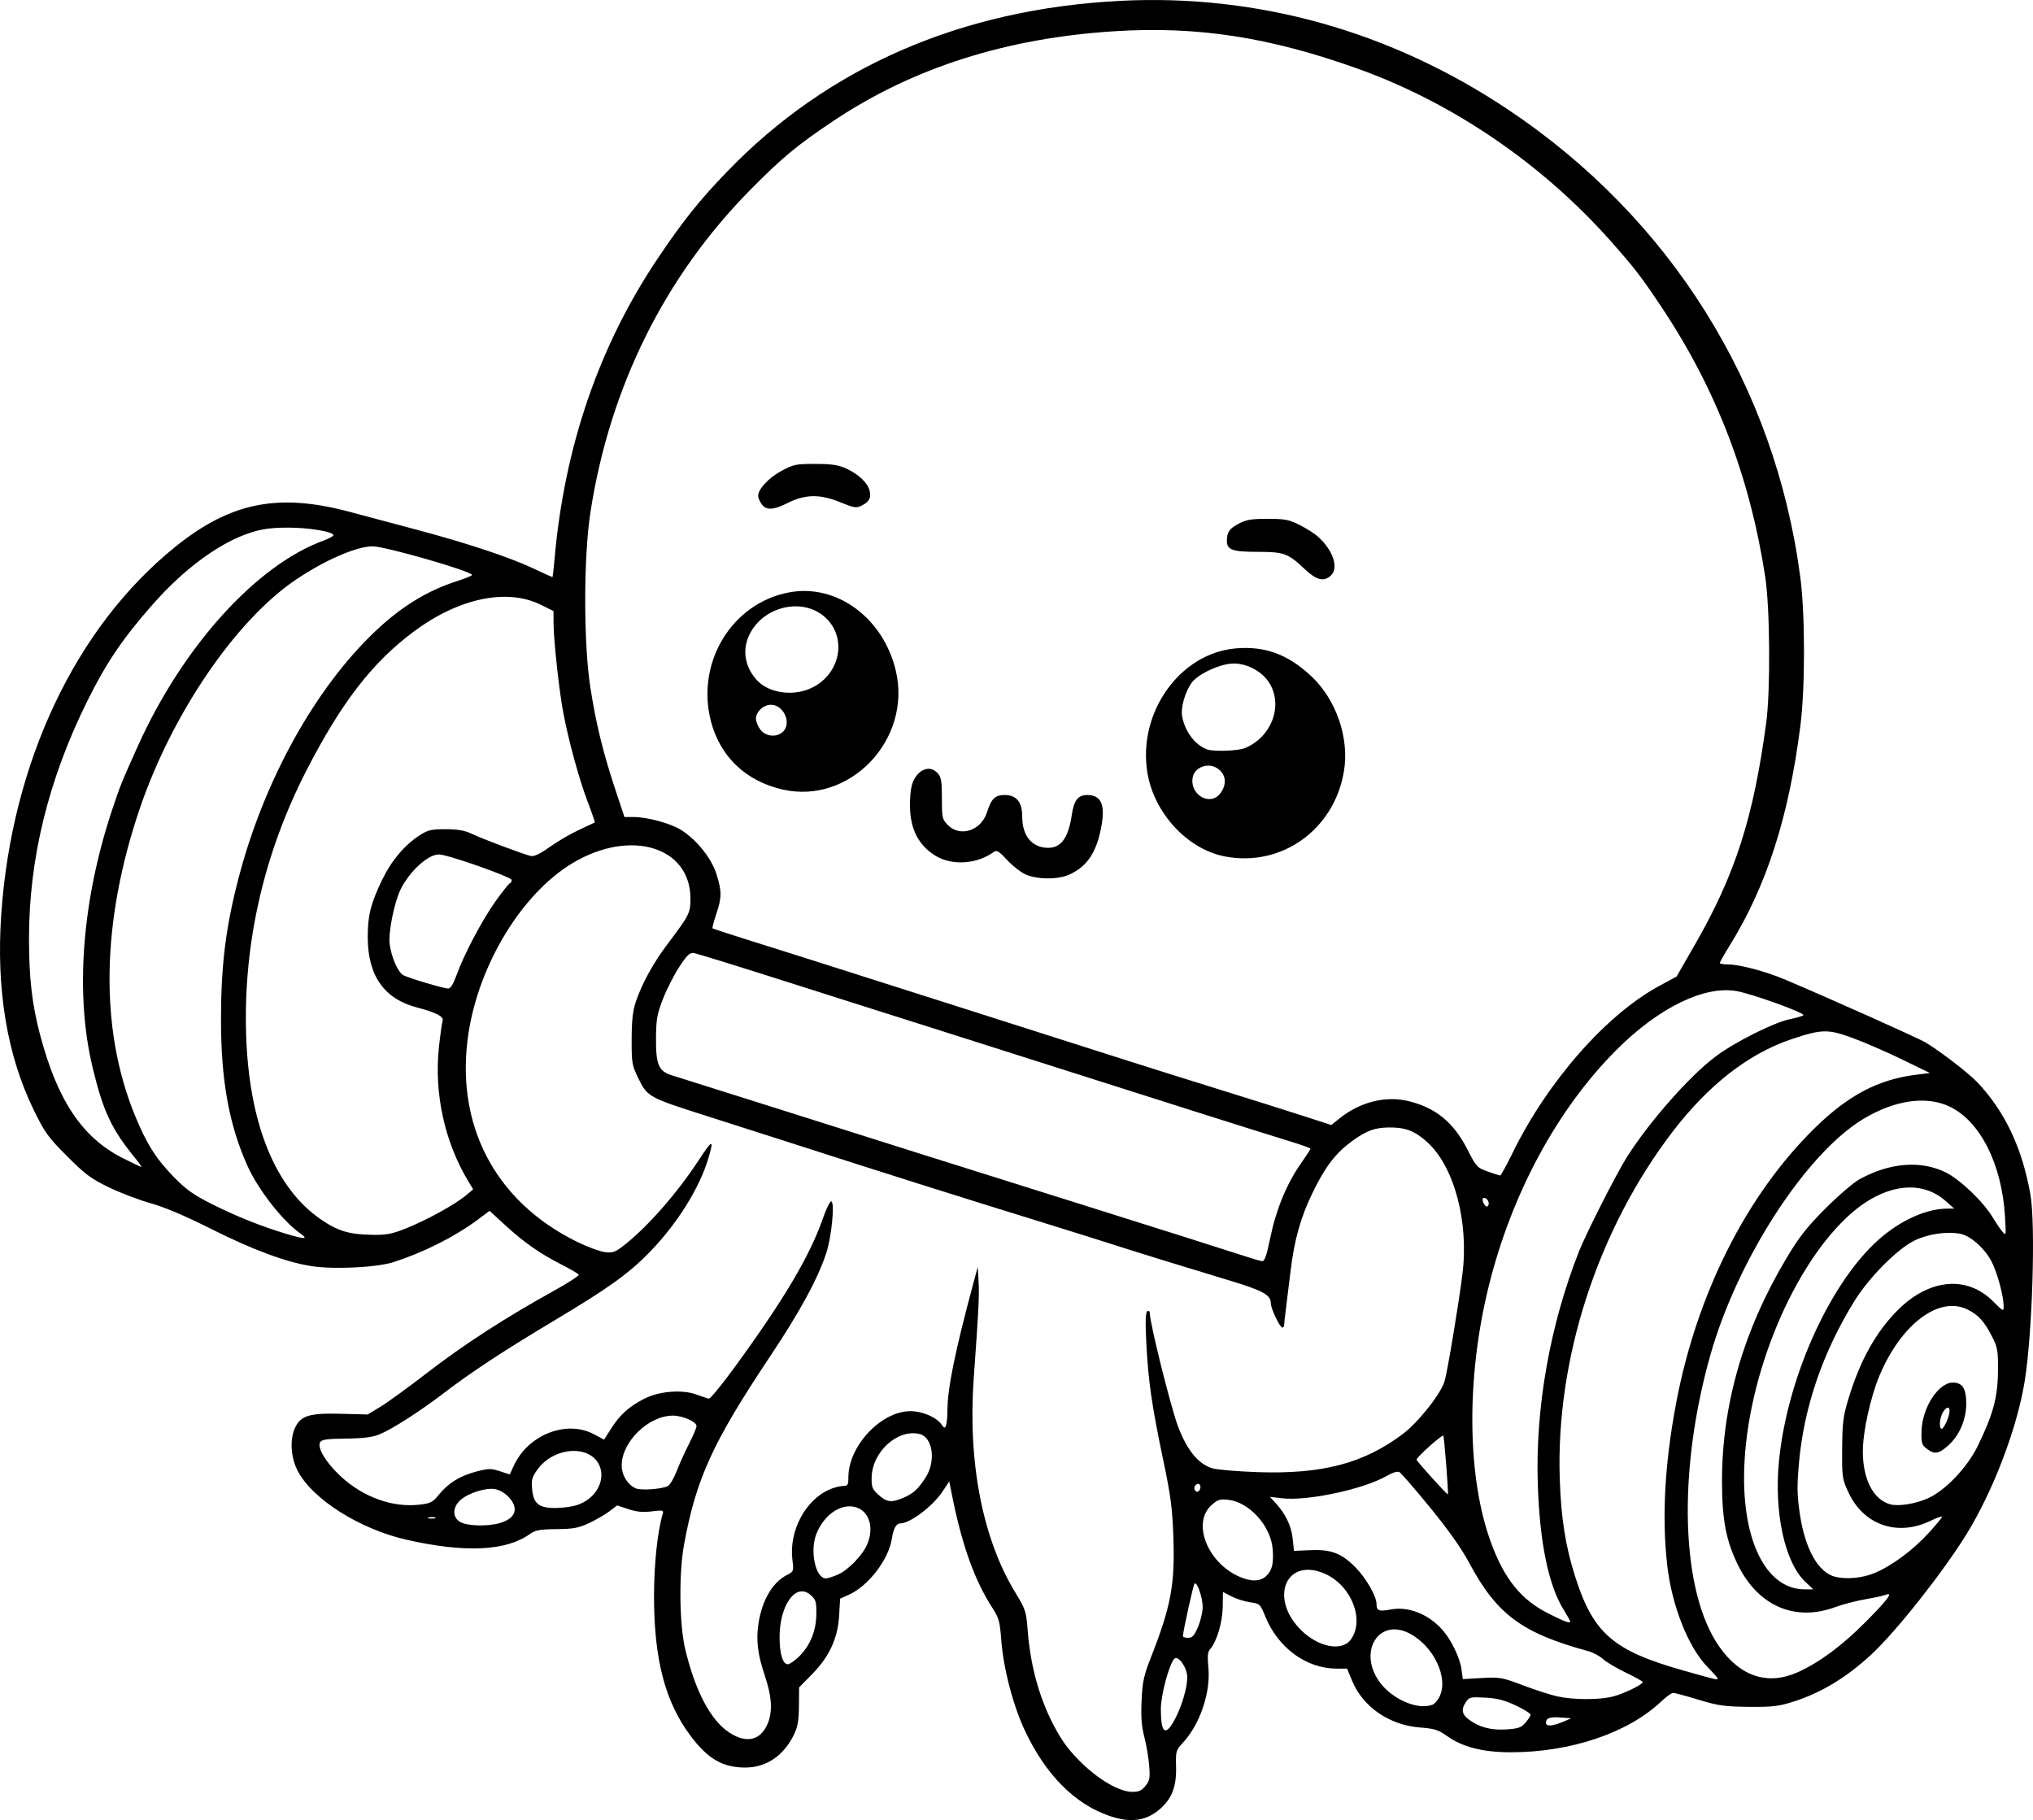<?xml version="1.0" encoding="UTF-8" standalone="no"?>
<!-- Created with Inkscape (http://www.inkscape.org/) -->

<svg
   width="244.436mm"
   height="218.83mm"
   viewBox="0 0 244.436 218.83"
   version="1.1"
   id="svg1"
   xml:space="preserve"
   xmlns="http://www.w3.org/2000/svg"
   xmlns:svg="http://www.w3.org/2000/svg"><defs
     id="defs1" /><g
     id="layer1"
     transform="translate(-576.123,94.73)"><path
       style="fill:#000000"
       d="m 709.508,123.595 c -4.165,-1.433 -7.636,-4.926 -10.134,-10.2 -1.426,-3.01 -2.611,-7.537 -2.865,-10.942 -0.165,-2.22 -0.288,-2.668 -1.047,-3.836 -2.168,-3.336 -3.675,-7.551 -4.902,-13.705 l -0.306,-1.534 -0.801,1.21 c -1.177,1.776 -3.912,3.843 -5.087,3.843 -0.49,0 -0.828,0.62 -1.019,1.869 -0.378,2.464 -2.82,5.648 -5.134,6.691 l -1.08,0.487 -0.118,2.045 c -0.158,2.724 -1.188,4.945 -3.274,7.06 l -1.539,1.56 -0.02,2.249 c -0.015,1.759 -0.148,2.511 -0.608,3.454 -1.241,2.54 -3.343,3.947 -5.883,3.937 -2.681,-0.011 -4.442,-1.033 -6.52,-3.786 -3.068,-4.064 -4.421,-9.227 -4.412,-16.834 0.005,-3.898 0.415,-7.77 1.047,-9.878 0.133,-0.444 0.021,-0.47 -1.314,-0.303 -1.068,0.133 -1.823,0.062 -2.812,-0.267 l -1.352,-0.449 -0.921,0.702 c -0.506,0.386 -1.603,1.022 -2.438,1.413 -1.279,0.6 -1.896,0.715 -3.932,0.736 -2.031,0.021 -2.543,0.116 -3.224,0.601 -2.86,2.037 -7.752,2.265 -14.755,0.689 -5.712,-1.285 -11.477,-4.95 -13.188,-8.385 -0.801,-1.608 -0.912,-3.742 -0.265,-5.107 0.687,-1.448 1.731,-1.765 5.49,-1.667 l 3.236,0.085 1.532,-0.926 c 0.843,-0.509 3.4,-2.368 5.682,-4.131 4.289,-3.313 9.442,-6.648 15.06,-9.747 1.782,-0.983 3.178,-1.888 3.102,-2.01 -0.075,-0.122 -0.994,-0.659 -2.04,-1.192 -2.606,-1.328 -4.542,-2.68 -6.782,-4.736 l -1.897,-1.741 -1.383,1.031 c -2.762,2.059 -6.456,3.927 -10.115,5.117 -2.036,0.662 -7.186,0.92 -9.922,0.497 -3.062,-0.474 -7.097,-1.974 -12.171,-4.527 -3.006,-1.513 -5.512,-2.574 -7.144,-3.028 -1.382,-0.384 -3.643,-1.243 -5.023,-1.91 -2.168,-1.047 -2.854,-1.558 -5.047,-3.755 -2.296,-2.302 -2.679,-2.833 -4.019,-5.586 -3.208,-6.59 -4.516,-14.506 -3.889,-23.53 1.268,-18.262 8.941,-34.467 20.888,-44.118 6.664,-5.383 12.414,-6.537 21.034,-4.223 1.892,0.508 5.493,1.468 8.003,2.134 5.961,1.582 11.121,3.291 13.98,4.63 1.265,0.593 2.329,1.078 2.365,1.078 0.035,0 0.144,-0.923 0.242,-2.051 1.179,-13.631 5.384,-25.857 12.536,-36.444 3.014,-4.462 4.913,-6.831 8.247,-10.285 12.121,-12.562 28.144,-19.523 47.206,-20.507 16.47,-0.851 32.522,3.635 46.594,13.02 19.598,13.071 32.168,33.157 35.21,56.266 0.59,4.479 0.596,13.274 0.012,17.859 -1.4,11.004 -4.064,19.275 -8.529,26.481 -0.639,1.031 -1.161,1.954 -1.161,2.051 0,0.097 0.457,0.176 1.016,0.176 1.356,0 4.507,0.836 6.789,1.801 5.385,2.277 15.96,7.008 16.905,7.562 1.705,1.001 5.224,3.706 6.28,4.83 3.307,3.515 5.374,7.894 6.353,13.456 0.644,3.657 0.241,16.759 -0.691,22.497 -0.917,5.644 -3.793,13.188 -7.007,18.381 -2.859,4.619 -8.511,11.755 -11.458,14.467 -3.049,2.806 -6.064,4.615 -9.466,5.681 -1.67,0.523 -2.486,0.613 -5.282,0.582 -2.879,-0.032 -3.658,-0.144 -6.011,-0.859 -1.487,-0.452 -2.856,-0.82 -3.043,-0.819 -0.186,0.002 -0.815,0.455 -1.397,1.007 -4.013,3.806 -10.893,6.134 -18.131,6.134 -3.354,0 -5.793,-0.626 -7.674,-1.969 -1.018,-0.728 -1.5,-0.879 -3.209,-1.008 -3.689,-0.279 -6.875,-2.463 -8.178,-5.607 l -0.609,-1.47 h -1.226 c -3.664,0 -7.071,-2.484 -8.611,-6.278 -0.605,-1.49 -0.649,-1.531 -1.837,-1.705 -0.67,-0.098 -1.675,-0.417 -2.234,-0.708 l -1.017,-0.53 -0.028,1.82 c -0.028,1.838 -0.728,4.177 -1.511,5.047 -0.293,0.326 -0.342,0.847 -0.212,2.25 0.281,3.019 -1.03,6.838 -3.109,9.06 -0.788,0.842 -0.827,0.983 -0.778,2.841 0.062,2.354 -0.486,3.806 -1.909,5.056 -1.674,1.47 -3.547,1.731 -6.108,0.85 z m 4.347,-3.613 c 0.504,-0.634 0.56,-0.951 0.435,-2.467 -0.078,-0.957 -0.342,-2.505 -0.587,-3.44 -0.328,-1.255 -0.412,-2.393 -0.322,-4.346 0.104,-2.26 0.266,-3.012 1.11,-5.159 2.426,-6.169 2.912,-8.782 2.71,-14.552 -0.12,-3.421 -0.324,-4.956 -1.229,-9.26 -1.358,-6.457 -1.795,-9.49 -2.024,-14.05 -0.13,-2.591 -0.096,-3.651 0.122,-3.786 0.182,-0.113 0.303,-0.007 0.303,0.264 0,1.173 2.544,11.372 3.39,13.59 1.106,2.901 2.451,4.531 4.151,5.032 0.582,0.172 3.028,0.378 5.436,0.46 7.742,0.261 12.734,-1.05 17.426,-4.577 1.898,-1.427 4.618,-4.878 5.051,-6.407 0.355,-1.254 1.716,-9.453 2.134,-12.85 0.777,-6.318 -1.001,-12.937 -4.264,-15.871 -1.49,-1.339 -2.62,-1.764 -4.617,-1.736 -1.699,0.024 -2.692,0.397 -4.422,1.663 -1.944,1.422 -3.182,3.038 -4.688,6.121 -1.446,2.96 -2.215,5.669 -2.666,9.393 -0.167,1.382 -0.414,3.385 -0.548,4.451 -0.134,1.066 -0.244,2.048 -0.244,2.183 0,0.135 -0.095,0.245 -0.212,0.245 -0.29,0 -1.376,-2.279 -1.376,-2.888 0,-1.039 -0.91,-1.543 -5.027,-2.786 -5.96,-1.799 -10.546,-3.216 -14.155,-4.372 -1.746,-0.559 -4.782,-1.513 -6.747,-2.12 -11.532,-3.562 -20.482,-6.388 -32.544,-10.276 -2.256,-0.727 -6.423,-2.06 -9.26,-2.961 -7.018,-2.229 -7.227,-2.342 -8.277,-4.478 -0.811,-1.65 -0.851,-1.877 -0.845,-4.777 0.005,-2.248 0.135,-3.427 0.496,-4.501 0.728,-2.166 2.089,-4.651 3.768,-6.879 2.662,-3.534 2.796,-3.794 2.806,-5.479 0.039,-6.301 -7.223,-8.505 -14.197,-4.308 -6.048,3.64 -11.211,12.086 -12.491,20.433 -1.673,10.91 3.142,20.197 12.989,25.053 1.284,0.633 2.827,1.207 3.428,1.275 0.965,0.109 1.246,0.001 2.409,-0.923 2.804,-2.23 6.27,-6.193 8.821,-10.084 1.703,-2.598 1.898,-2.645 1.197,-0.286 -1.057,3.559 -3.692,7.792 -6.965,11.188 -2.558,2.654 -4.957,4.379 -11.666,8.387 -5.969,3.567 -9.83,6.105 -13.169,8.657 -2.864,2.189 -6.231,4.351 -7.725,4.96 -0.879,0.358 -1.943,0.494 -4.06,0.516 -2.287,0.025 -2.915,0.114 -3.097,0.439 -0.375,0.67 0.71,2.466 2.481,4.105 2.705,2.504 6.237,3.774 9.455,3.401 1.36,-0.158 1.608,-0.286 2.359,-1.221 1.107,-1.378 2.566,-2.27 4.537,-2.775 1.426,-0.365 1.743,-0.368 2.786,-0.025 l 1.177,0.387 0.531,-1.131 c 1.722,-3.664 6.323,-5.444 9.586,-3.709 l 1.228,0.653 0.889,-1.39 c 1.047,-1.637 2.129,-2.6 3.983,-3.544 1.768,-0.9 4.537,-1.114 6.246,-0.482 0.655,0.242 1.324,0.462 1.488,0.489 0.163,0.027 1.514,-1.618 3.002,-3.655 6.006,-8.223 9.119,-13.467 10.713,-18.047 0.418,-1.2 0.872,-2.101 1.015,-2.012 0.408,0.252 0.014,4.241 -0.609,6.169 -0.992,3.071 -3.162,7.066 -6.79,12.501 -6.87,10.294 -8.867,14.66 -10.317,22.556 -0.645,3.514 -0.577,9.622 0.142,12.635 1.195,5.008 3.041,8.507 5.265,9.981 2.041,1.352 3.737,0.997 4.604,-0.964 0.657,-1.486 0.562,-3.281 -0.313,-5.888 -0.863,-2.572 -1.063,-4.255 -0.746,-6.293 0.425,-2.736 1.681,-4.88 3.371,-5.755 0.858,-0.443 0.869,-0.473 0.701,-1.821 -0.438,-3.509 1.572,-7.277 4.545,-8.52 0.51,-0.213 1.21,-0.387 1.556,-0.387 0.557,0 0.629,-0.121 0.629,-1.048 0,-3.761 3.935,-7.947 7.471,-7.947 1.417,0 3.116,0.728 3.724,1.596 0.334,0.476 0.402,0.491 0.547,0.114 0.091,-0.237 0.166,-1.046 0.166,-1.798 0.002,-2.642 0.917,-7.12 3.145,-15.39 l 0.499,-1.852 0.1,1.72 c 0.099,1.711 0.019,3.319 -0.58,11.642 -0.727,10.096 1.057,19.299 4.992,25.764 1.235,2.028 1.319,2.285 1.491,4.531 0.365,4.765 1.634,8.993 3.795,12.644 2.027,3.425 6.396,6.803 8.8,6.803 0.777,0 1.132,-0.164 1.58,-0.728 z m 3.494,-7.938 c 0.854,-1.583 1.522,-3.833 1.522,-5.126 0,-1.132 -1.085,-2.681 -1.551,-2.216 -0.616,0.615 -1.624,4.366 -1.624,6.044 0,2.921 0.545,3.35 1.653,1.298 z m 42.194,0.342 c 0.332,-0.386 0.604,-0.821 0.604,-0.966 0,-0.145 -0.804,-0.642 -1.786,-1.104 -1.352,-0.636 -2.246,-0.865 -3.68,-0.94 -1.79,-0.094 -1.918,-0.062 -2.337,0.577 -0.561,0.856 -0.446,1.438 0.41,2.077 1.223,0.912 2.659,1.287 4.474,1.169 1.449,-0.094 1.804,-0.219 2.315,-0.813 z m 4.705,-0.182 0.794,-0.342 -1.155,-0.091 c -1.403,-0.11 -1.888,0.051 -1.888,0.629 0,0.49 0.823,0.418 2.249,-0.196 z M 748.361,110.226 c 0.236,-0.09 0.602,-0.501 0.815,-0.913 1.173,-2.268 -0.668,-6.167 -3.623,-7.675 -3.615,-1.844 -6.135,2.116 -3.647,5.732 1.482,2.154 4.642,3.552 6.455,2.856 z m 21.75,-0.999 c 1.336,-0.356 3.532,-1.432 3.527,-1.729 -10e-4,-0.082 -0.924,-0.594 -2.051,-1.136 -1.126,-0.543 -2.361,-1.278 -2.744,-1.635 -0.383,-0.356 -1.157,-0.774 -1.72,-0.927 -8.024,-2.186 -11.042,-4.426 -14.376,-10.668 -0.908,-1.7 -2.499,-3.948 -4.681,-6.615 -1.818,-2.222 -3.475,-4.134 -3.681,-4.25 -0.233,-0.131 -0.801,0.035 -1.501,0.438 -2.806,1.617 -9.556,3.063 -12.618,2.703 l -1.457,-0.171 0.678,0.737 c 1.204,1.309 1.891,2.735 2.056,4.265 l 0.161,1.492 2.051,-0.086 c 2.457,-0.103 3.713,0.394 5.408,2.138 1.243,1.279 2.463,3.423 2.463,4.329 0,0.832 0.27,0.935 1.732,0.662 2.107,-0.394 4.509,0.558 6.193,2.454 1.042,1.173 2.1,3.347 2.285,4.697 l 0.168,1.222 2.286,-0.129 c 2.157,-0.121 2.435,-0.072 4.931,0.872 1.455,0.55 3.301,1.147 4.101,1.327 1.985,0.445 5.139,0.45 6.789,0.011 z m 12.525,-2.156 c 0,-0.08 -0.522,-0.675 -1.161,-1.322 -2.359,-2.393 -4.354,-7.427 -4.906,-12.38 -0.637,-5.714 -0.287,-12.095 1.058,-19.277 2.474,-13.213 8.465,-25.126 16.694,-33.196 4.037,-3.959 7.639,-5.849 12.225,-6.416 l 1.623,-0.2 -3.307,-1.611 c -1.819,-0.886 -4.486,-2.046 -5.927,-2.578 -3.035,-1.12 -3.779,-1.105 -7.486,0.148 -5.101,1.724 -9.931,5.491 -14.21,11.082 -9.011,11.773 -14.071,27.344 -13.579,41.787 0.16,4.704 0.687,8.048 1.838,11.672 2.186,6.882 4.578,8.958 13.078,11.351 4.067,1.145 4.061,1.143 4.061,0.94 z m 9.679,-0.765 c 2.571,-1.161 5.287,-3.178 8.115,-6.024 2.722,-2.741 3.397,-3.663 2.381,-3.256 -0.255,0.102 -1.356,0.341 -2.447,0.531 -1.091,0.19 -2.699,0.61 -3.572,0.932 -4.863,1.797 -9.301,-0.133 -11.727,-5.1 -1.42,-2.907 -1.899,-5.443 -1.899,-10.047 0,-9.192 2.586,-18.145 7.733,-26.769 1.539,-2.579 2.451,-3.744 4.696,-5.997 1.532,-1.538 3.38,-3.123 4.106,-3.523 3.616,-1.991 7.335,-2.296 10.321,-0.847 1.741,0.845 4.569,3.542 5.689,5.426 0.364,0.612 0.878,1.373 1.143,1.691 0.471,0.566 0.479,0.527 0.338,-1.803 -0.379,-6.253 -2.949,-11.387 -6.594,-13.172 -2.795,-1.368 -6.593,-0.846 -10.4,1.43 -6.904,4.128 -15.168,16.866 -18.431,28.41 -3.991,14.119 -3.548,28.492 1.082,35.073 2.544,3.616 5.848,4.678 9.467,3.043 z m -120.138,-1.855 c 1.35,-1.311 2.083,-3.102 2.099,-5.129 0.012,-1.51 -0.059,-1.738 -0.718,-2.305 -1.75,-1.506 -3.724,1.245 -3.703,5.159 0.011,1.953 0.391,3.188 0.983,3.188 0.219,0 0.822,-0.411 1.338,-0.913 z m 66.343,-2.034 c 1.722,-2.315 0.126,-6.469 -3.036,-7.904 -4.667,-2.118 -6.843,2.83 -2.955,6.718 2.073,2.073 4.913,2.635 5.99,1.186 z m -18.357,-1.534 c 0.309,-0.718 0.562,-1.794 0.562,-2.39 0,-1.156 -0.681,-3.12 -0.979,-2.822 -0.15,0.15 -1.377,5.705 -1.396,6.319 -0.003,0.109 0.277,0.198 0.623,0.198 0.501,0 0.743,-0.265 1.191,-1.306 z m 44.747,-0.675 c 0,-0.071 -0.359,-0.711 -0.797,-1.424 -1.809,-2.939 -2.854,-8.004 -3.093,-14.984 -0.315,-9.205 1.444,-19.178 4.949,-28.063 0.851,-2.157 4.485,-9.32 5.734,-11.304 2.672,-4.243 7.526,-9.758 10.665,-12.119 2.328,-1.751 7.016,-4.106 8.982,-4.512 0.883,-0.182 1.605,-0.401 1.605,-0.485 0,-0.334 -6.078,-2.525 -7.978,-2.876 -3.895,-0.72 -9.409,1.964 -14.501,7.058 -7.127,7.131 -12.633,17.333 -15.376,28.489 -2.706,11.004 -2.591,22.896 0.296,30.759 1.616,4.401 3.633,6.881 6.941,8.537 2.011,1.006 2.572,1.208 2.572,0.925 z m 28.265,-4.766 c -2.472,-2.343 -3.773,-8.359 -3.152,-14.573 0.955,-9.557 5.692,-20.423 11.301,-25.926 2.698,-2.647 6.078,-4.315 8.831,-4.357 l 0.926,-0.014 -1.046,-0.923 c -3.09,-2.728 -7.739,-1.932 -11.921,2.04 -6.947,6.599 -12.306,20.248 -12.295,31.316 0.008,8.055 2.885,13.339 7.27,13.353 l 1.058,0.004 z M 728.344,94.772 c 0.739,-0.689 0.939,-1.522 0.792,-3.3 -0.227,-2.742 -2.815,-5.6 -5.326,-5.883 -1.004,-0.113 -1.273,-0.028 -2.023,0.643 -2.349,2.099 -0.542,6.838 3.267,8.568 1.431,0.65 2.574,0.64 3.29,-0.028 z m -51.408,-0.222 c 1.224,-0.557 2.928,-2.341 3.465,-3.628 0.888,-2.125 0.15,-4.164 -1.629,-4.498 -1.715,-0.322 -3.621,1.065 -4.494,3.27 -0.809,2.042 -0.099,5.359 1.143,5.344 0.251,-0.003 0.933,-0.223 1.515,-0.488 z M 801.467,94.414 c 2.079,-0.855 4.617,-2.728 6.537,-4.823 0.891,-0.972 1.62,-1.852 1.62,-1.955 0,-0.103 -0.625,0.114 -1.389,0.484 -3.988,1.927 -8.053,0.51 -9.879,-3.445 -0.737,-1.595 -0.769,-1.827 -0.744,-5.241 0.023,-3.078 0.126,-3.901 0.745,-5.952 1.405,-4.652 3.338,-8.119 5.992,-10.746 3.781,-3.743 8.277,-4.138 11.411,-1.004 1.243,1.243 1.272,1.256 1.268,0.557 -0.007,-1.209 -0.752,-3.965 -1.439,-5.321 -0.79,-1.56 -2.553,-3.131 -3.769,-3.359 -1.65,-0.309 -3.892,0.021 -5.506,0.81 -2.079,1.017 -5.473,4.44 -7.246,7.308 -3.794,6.136 -6.068,12.793 -6.65,19.461 -0.249,2.852 -0.229,3.855 0.12,6.182 0.627,4.179 2.225,6.99 4.253,7.483 1.341,0.326 3.251,0.146 4.676,-0.44 z M 636.141,88.411 c 1.353,-0.376 2.007,-1.06 1.841,-1.928 -0.182,-0.951 -1.284,-1.977 -2.335,-2.174 -1.108,-0.208 -3.267,0.484 -4.195,1.343 -0.955,0.885 -0.936,2.096 0.042,2.626 0.855,0.464 3.213,0.531 4.647,0.133 z m -7.685,-0.684 c -0.179,-0.072 -0.536,-0.077 -0.794,-0.01 -0.257,0.067 -0.111,0.126 0.326,0.132 0.437,0.005 0.647,-0.049 0.468,-0.122 z m 16.935,-1.467 c 2.269,-0.68 3.588,-2.898 2.823,-4.745 -1.065,-2.572 -5.446,-2.336 -7.441,0.402 -0.692,0.949 -0.778,1.258 -0.672,2.395 0.163,1.74 0.805,2.266 2.769,2.266 0.804,0 1.938,-0.143 2.522,-0.318 z m 162.57,-0.865 c 2.096,-0.96 4.7,-3.702 5.955,-6.272 1.836,-3.759 2.403,-5.846 2.43,-8.949 0.022,-2.554 -0.036,-2.895 -0.723,-4.233 -0.915,-1.782 -1.602,-2.545 -2.88,-3.201 -3.411,-1.749 -8.013,1.675 -10.64,7.915 -1.073,2.55 -2.004,6.776 -2.004,9.1 -5.7e-4,3.383 1.268,5.832 3.307,6.383 1,0.27 3.085,-0.07 4.555,-0.743 z m -0.189,-5.953 c -0.59,-0.454 -0.656,-0.685 -0.614,-2.135 0.081,-2.806 2.03,-5.81 3.769,-5.81 1.146,0 1.609,0.73 1.606,2.534 -0.003,1.947 -0.842,3.87 -2.214,5.074 -1.122,0.985 -1.619,1.051 -2.546,0.337 z m 2.498,-3.487 c 0.514,-1.284 0.19,-1.943 -0.483,-0.982 -0.455,0.649 -0.587,2.08 -0.192,2.08 0.13,0 0.433,-0.494 0.675,-1.098 z m -125.597,9.422 c 1.253,-0.524 1.825,-1.041 2.753,-2.489 1.249,-1.95 0.853,-4.807 -0.721,-5.202 -2.65,-0.665 -5.739,2.145 -5.783,5.26 -0.016,1.138 0.086,1.386 0.846,2.066 0.981,0.877 1.519,0.944 2.905,0.365 z m 65.337,-3.959 c -0.147,-1.892 -0.304,-3.485 -0.348,-3.54 -0.137,-0.172 -3.299,2.672 -3.218,2.894 0.109,0.299 3.697,4.261 3.772,4.165 0.034,-0.044 -0.059,-1.627 -0.206,-3.519 z m -29.551,2.63 c 0,-0.437 -0.418,-0.51 -0.661,-0.117 -0.216,0.349 0.101,0.845 0.415,0.65 0.135,-0.084 0.246,-0.324 0.246,-0.533 z m -64.036,-0.113 c 0.257,-0.137 0.731,-0.939 1.055,-1.78 0.323,-0.842 0.994,-2.325 1.49,-3.295 0.496,-0.971 0.902,-1.931 0.902,-2.134 0,-0.521 -1.685,-1.262 -2.853,-1.255 -2.939,0.017 -6.143,3.144 -6.143,5.995 0,1.161 0.72,2.332 1.69,2.751 0.639,0.276 3.163,0.092 3.859,-0.281 z M 728.865,54.044 c 0.682,-3.339 1.958,-6.436 3.645,-8.849 0.648,-0.927 1.178,-1.744 1.178,-1.816 0,-0.072 -1.042,-0.449 -2.315,-0.839 -3.969,-1.214 -13.853,-4.346 -43.59,-13.814 -2.037,-0.649 -4.597,-1.459 -5.689,-1.801 -1.091,-0.342 -6.481,-2.055 -11.978,-3.806 -5.496,-1.752 -10.259,-3.222 -10.583,-3.267 -0.471,-0.065 -0.818,0.265 -1.72,1.638 -0.622,0.946 -1.505,2.672 -1.962,3.836 -0.715,1.82 -0.835,2.469 -0.854,4.63 -0.03,3.324 0.298,4.108 1.928,4.606 0.674,0.206 5.809,1.825 11.411,3.598 16.838,5.329 20.885,6.604 37.306,11.76 8.658,2.719 17.112,5.393 18.785,5.943 1.673,0.55 3.223,1.018 3.443,1.04 0.304,0.03 0.543,-0.657 0.994,-2.861 z M 612.256,53.589 c -2.115,-1.481 -5.052,-5.222 -6.352,-8.091 -2.242,-4.947 -3.217,-10.329 -3.21,-17.703 0.007,-6.579 0.582,-11.14 2.165,-17.153 3.047,-11.578 9.13,-22.552 16.288,-29.382 3.167,-3.022 6.295,-4.953 9.911,-6.118 1.003,-0.323 1.824,-0.658 1.824,-0.744 0,-0.438 -10.426,-3.44 -11.957,-3.442 -1.927,-0.003 -5.792,1.68 -9.269,4.036 -7.202,4.881 -14.842,16.088 -18.713,27.449 -4.635,13.603 -4.861,26.393 -0.652,36.801 1.405,3.473 2.591,5.362 4.739,7.549 1.492,1.519 2.385,2.152 4.596,3.26 2.984,1.495 5.928,2.668 9.03,3.599 2.136,0.641 2.577,0.624 1.599,-0.061 z m 12.849,-0.698 c 2.434,-0.987 5.776,-2.838 7.051,-3.904 l 0.859,-0.718 -0.613,-1.02 c -2.826,-4.702 -4.098,-10.547 -3.502,-16.085 0.167,-1.548 0.367,-2.981 0.445,-3.184 0.181,-0.471 -0.865,-1.013 -3.012,-1.56 -3.978,-1.014 -5.964,-3.786 -5.994,-8.369 -0.017,-2.658 0.352,-4.15 1.736,-7.011 1.108,-2.292 2.684,-4.161 4.499,-5.336 1.003,-0.649 1.403,-0.743 3.134,-0.739 1.487,0.004 2.292,0.151 3.213,0.586 1.339,0.634 6.094,2.416 7.02,2.631 0.4,0.093 1.096,-0.237 2.277,-1.08 0.936,-0.668 2.522,-1.592 3.525,-2.055 1.003,-0.462 1.856,-0.864 1.896,-0.892 0.04,-0.028 -0.343,-1.138 -0.85,-2.466 -1.017,-2.666 -2.253,-7.161 -2.921,-10.626 -0.507,-2.629 -1.177,-8.751 -1.188,-10.859 l -0.008,-1.466 -1.521,-0.754 c -4.09,-2.027 -9.907,-0.795 -15.309,3.242 -4.956,3.704 -8.638,8.464 -12.817,16.57 -5.174,10.037 -7.662,20.898 -7.308,31.897 0.343,10.641 3.48,18.399 8.968,22.174 2.079,1.43 3.424,1.83 6.291,1.868 1.669,0.022 2.325,-0.112 4.129,-0.844 z m 130.015,-2.942 c 0,-0.397 -0.475,-0.819 -0.685,-0.609 -0.185,0.185 0.181,0.99 0.449,0.99 0.13,0 0.236,-0.172 0.236,-0.381 z m 2.854,-6.035 c 4.21,-8.618 11.279,-16.666 17.675,-20.122 l 2.054,-1.11 2.192,-3.812 c 4.868,-8.467 7.053,-15.267 8.593,-26.748 0.515,-3.842 0.447,-13.755 -0.12,-17.462 -1.842,-12.038 -5.881,-22.567 -12.435,-32.411 -2.454,-3.686 -3.233,-4.7 -6.1,-7.938 -8.275,-9.347 -19.065,-16.706 -30.484,-20.791 -10.569,-3.781 -19.223,-5.117 -29.151,-4.5 -13.046,0.811 -24.289,4.389 -33.84,10.767 -4.341,2.899 -6.184,4.423 -9.949,8.23 -10.338,10.454 -16.937,23.717 -19.284,38.759 -0.852,5.461 -0.855,15.855 -0.007,21.245 0.685,4.355 1.525,7.774 3.007,12.237 l 1.076,3.241 h 1.041 c 1.772,0 4.618,0.788 5.89,1.63 1.868,1.237 3.56,3.387 4.145,5.264 0.639,2.052 0.633,2.794 -0.038,4.786 -0.298,0.886 -0.5,1.653 -0.447,1.705 0.052,0.052 2.41,0.819 5.239,1.703 2.829,0.884 7.525,2.369 10.435,3.3 2.91,0.931 10.769,3.433 17.462,5.561 6.694,2.128 13.778,4.387 15.743,5.021 1.965,0.633 7.084,2.244 11.377,3.579 4.293,1.335 9.231,2.89 10.975,3.455 l 3.169,1.028 1.004,-0.807 c 2.418,-1.943 5.483,-2.726 8.182,-2.09 3.339,0.787 5.513,2.56 7.195,5.868 1.042,2.05 1.155,2.172 2.416,2.616 0.727,0.256 1.399,0.475 1.492,0.486 0.093,0.011 0.765,-1.2 1.494,-2.691 z M 699.425,10.397 c -0.582,-0.26 -1.583,-1.043 -2.224,-1.74 -0.969,-1.053 -1.237,-1.215 -1.587,-0.958 -1.986,1.453 -4.946,1.672 -6.923,0.512 -2.102,-1.234 -3.156,-3.26 -3.156,-6.066 0,-2.092 0.234,-3.034 0.946,-3.801 0.752,-0.812 1.712,-0.855 2.387,-0.106 0.42,0.466 0.504,0.972 0.504,3.035 0,2.348 0.038,2.514 0.728,3.205 1.485,1.488 3.999,0.654 4.696,-1.558 0.508,-1.614 0.971,-2.066 2.112,-2.066 1.436,0 2.122,0.843 2.122,2.61 0,2.318 1.189,3.74 3.126,3.74 1.558,0 2.426,-1.215 2.834,-3.969 0.258,-1.743 0.749,-2.381 1.832,-2.381 1.685,0 2.201,1.112 1.731,3.731 -0.56,3.118 -1.696,4.845 -3.835,5.826 -1.367,0.627 -3.872,0.621 -5.292,-0.013 z m 23.945,-2.162 c -4.493,-0.877 -8.496,-5.212 -9.291,-10.061 -1.187,-7.234 3.904,-14.381 10.648,-14.95 3.496,-0.295 6.25,0.719 9.037,3.326 3.023,2.828 4.615,7.453 3.946,11.458 -1.176,7.031 -7.523,11.558 -14.339,10.227 z m -0.548,-7.55 c 0.923,-1.173 0.693,-2.517 -0.539,-3.154 -1.045,-0.54 -2.462,0.023 -2.729,1.085 -0.524,2.088 1.997,3.684 3.268,2.069 z m 3.004,-5.48 c 3.159,-1.324 4.571,-5.002 2.968,-7.736 -0.924,-1.577 -3.059,-2.632 -4.837,-2.39 -1.686,0.229 -3.888,1.343 -4.581,2.317 -0.783,1.1 -1.312,2.996 -1.118,4.011 0.352,1.846 1.539,3.417 2.995,3.964 0.778,0.292 3.735,0.185 4.573,-0.166 z m -55.581,4.995 c -4.429,-1 -7.534,-3.946 -8.642,-8.2 -1.841,-7.068 2.519,-14.239 9.43,-15.513 5.703,-1.051 11.309,3.085 12.802,9.444 1.938,8.259 -5.521,16.09 -13.59,14.268 z m -0.011,-6.928 c 1.117,-1.01 0.14,-3.266 -1.414,-3.266 -0.911,0 -1.806,0.835 -1.806,1.684 0,0.344 0.247,0.939 0.548,1.323 0.644,0.818 1.918,0.942 2.672,0.259 z m 3.631,-5.371 c 3.254,-1.669 4.081,-5.81 1.646,-8.245 -2.728,-2.728 -7.85,-1.528 -9.41,2.205 -0.717,1.717 -0.364,3.608 0.954,5.109 1.471,1.675 4.54,2.095 6.81,0.93 z m 59.159,-14.183 c -2.037,-1.924 -2.515,-2.1 -5.709,-2.1 -3.029,0 -3.68,-0.236 -3.68,-1.334 0,-1.029 0.288,-1.445 1.422,-2.051 0.894,-0.478 1.523,-0.584 3.473,-0.584 2.071,0 2.571,0.095 3.836,0.73 0.8,0.401 1.782,1.02 2.181,1.375 1.876,1.668 2.586,3.812 1.568,4.734 -0.831,0.752 -1.713,0.532 -3.091,-0.769 z m -65.334,-7.847 c -0.227,-0.323 -0.412,-0.763 -0.412,-0.976 0,-0.817 1.254,-2.168 2.778,-2.993 1.476,-0.799 1.763,-0.859 4.101,-0.854 1.995,0.004 2.765,0.121 3.733,0.566 1.444,0.665 2.548,1.701 2.775,2.605 0.224,0.894 9.3e-4,1.351 -0.885,1.809 -0.701,0.362 -0.892,0.334 -2.726,-0.409 -2.392,-0.968 -4.157,-0.926 -6.279,0.149 -1.676,0.849 -2.543,0.878 -3.086,0.103 z m -75.333,78.617 c -2.822,-3.459 -3.82,-5.582 -5.089,-10.825 -2.155,-8.902 -1.302,-20.126 2.362,-31.097 0.974,-2.916 1.124,-3.287 3.1,-7.665 5.366,-11.888 14.174,-21.641 22.227,-24.611 0.691,-0.255 1.257,-0.555 1.257,-0.666 0,-0.427 -2.892,-0.916 -5.424,-0.916 -2,-2.09e-4 -3.098,0.143 -4.498,0.587 -3.68,1.166 -7.98,4.307 -11.765,8.595 -3.635,4.118 -5.625,7.057 -7.933,11.72 -4.671,9.434 -7,18.964 -6.983,28.575 0.008,4.702 0.363,7.805 1.305,11.399 2.09,7.98 5.106,12.488 9.996,14.941 1.145,0.574 2.137,1.044 2.205,1.044 0.068,0 -0.273,-0.487 -0.758,-1.081 z m 38.668,-22.004 c 0.9,-2.499 3.077,-6.614 4.702,-8.886 0.798,-1.115 1.555,-2.068 1.684,-2.116 0.128,-0.049 0.233,-0.231 0.233,-0.407 0,-0.365 -7.719,-3.077 -8.758,-3.077 -1.293,7.2e-5 -3.475,1.984 -4.576,4.161 -0.773,1.528 -1.527,5.279 -1.335,6.637 0.233,1.645 1,3.377 1.649,3.725 0.651,0.348 4.795,1.584 5.377,1.603 0.289,0.009 0.62,-0.52 1.023,-1.64 z"
       id="path324" /></g></svg>
